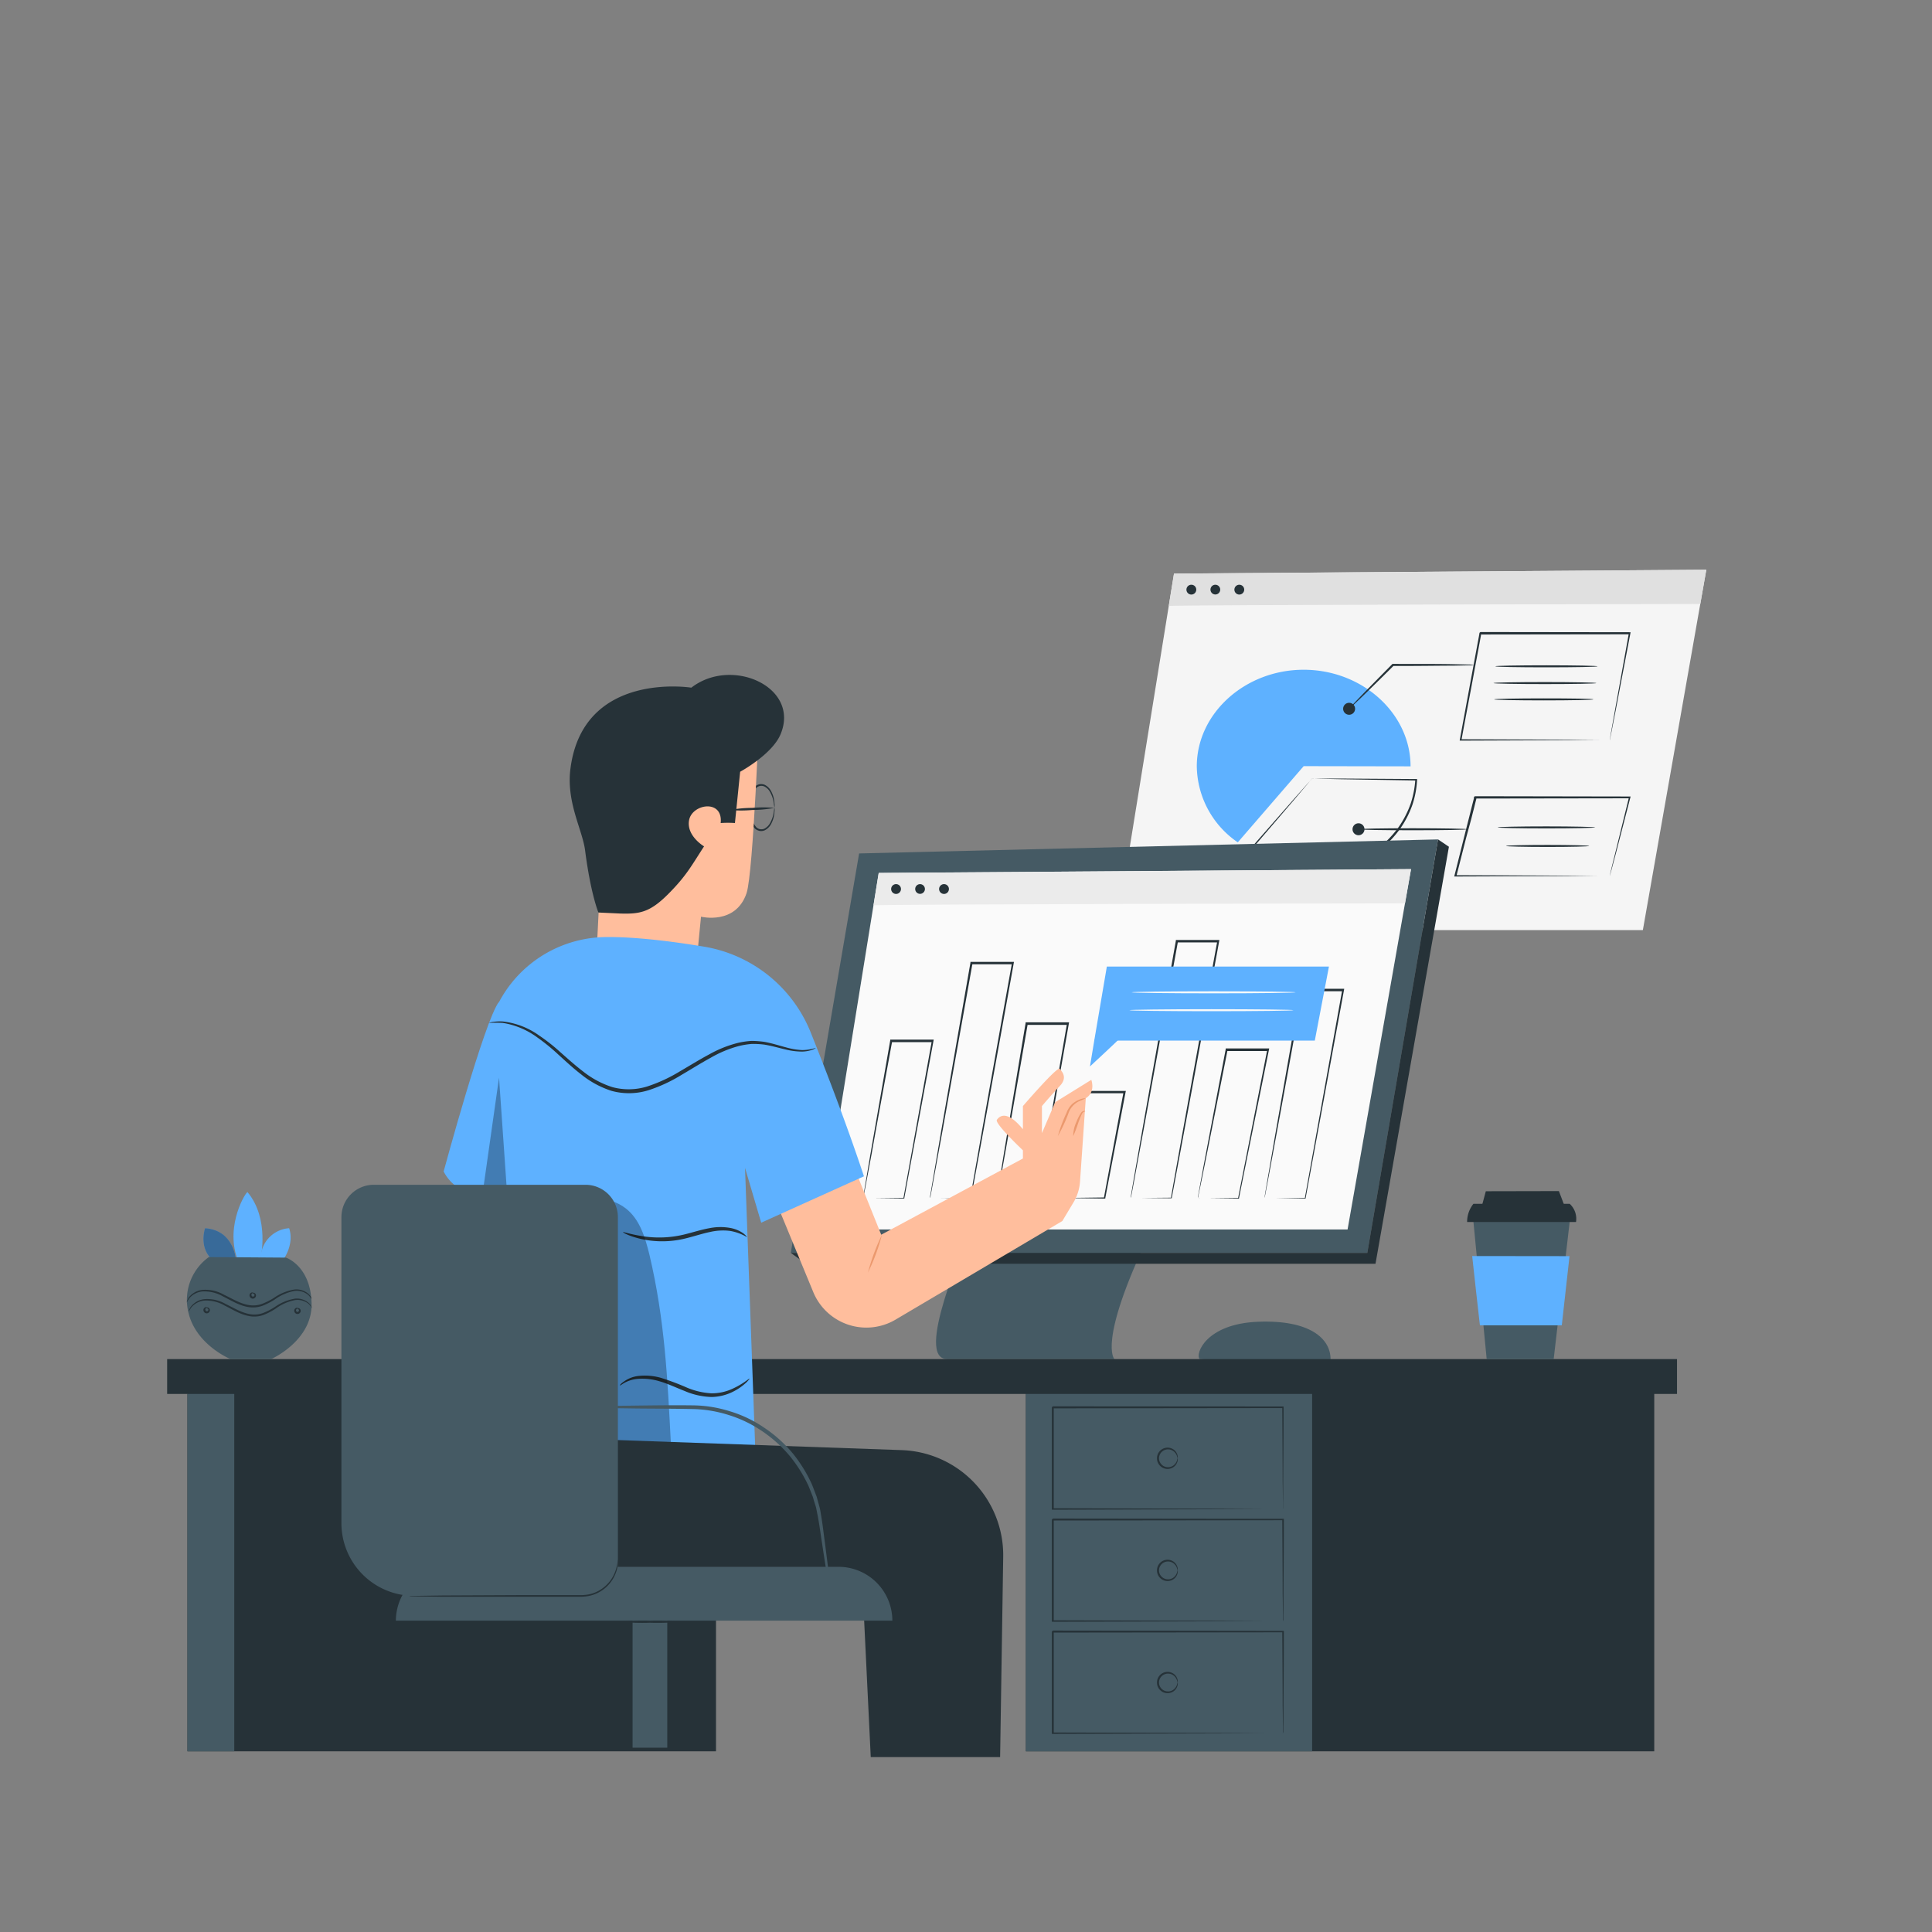 <svg xmlns="http://www.w3.org/2000/svg" viewBox="0 0 500 500"><rect x="0" y="0" width="500" height="500" fill="#808080" stroke="none"/><g id="freepik--Device--inject-33"><path d="M310.46,351.72c-1.2-1.33,1.63-9.1,15.06-9.65s18.81,4.34,18.83,9.65C344.36,354.07,310.46,351.72,310.46,351.72Z" style="fill:#455a64"></path><polygon points="303.83 148.44 288.91 240.71 425.17 240.71 441.59 147.45 303.83 148.44" style="fill:#f5f5f5"></polygon><path d="M302.47,156.83c.06-.32,137.56-.52,137.56-.52l1.56-8.86-137.76,1-1.36,8.4" style="fill:#e0e0e0"></path><path d="M309.59,152.59a1.27,1.27,0,1,1-1.27-1.26A1.26,1.26,0,0,1,309.59,152.59Z" style="fill:#263238"></path><path d="M315.79,152.59a1.26,1.26,0,1,1-1.26-1.26A1.26,1.26,0,0,1,315.79,152.59Z" style="fill:#263238"></path><path d="M322,152.59a1.27,1.27,0,1,1-1.27-1.26A1.26,1.26,0,0,1,322,152.59Z" style="fill:#263238"></path><path d="M337.39,198.28,320.34,218a24.2,24.2,0,0,1-10.61-19.67c0-13.71,12.49-25,27.66-25s27.66,11.28,27.66,25Z" style="fill:#5EB1FF"></path><path d="M339.58,201.41a2.37,2.37,0,0,1-.29.39l-.89,1.06-3.38,4c-2.94,3.44-7.12,8.3-12.13,14.15l0-.32a27.7,27.7,0,0,0,12.7,4.72,29.19,29.19,0,0,0,15.1-2.28A27.31,27.31,0,0,0,362,214a25.45,25.45,0,0,0,3.09-6.05,24.77,24.77,0,0,0,1.19-6.19l.22.23-19.5-.33-5.48-.12-1.45-.05a2.73,2.73,0,0,1-.51,0,2.49,2.49,0,0,1,.48,0l1.43,0h5.45l19.58.13h.24l0,.24a24.54,24.54,0,0,1-1.18,6.33,25.69,25.69,0,0,1-3.13,6.18,27.62,27.62,0,0,1-11.57,9.35,29.79,29.79,0,0,1-15.37,2.3,28.16,28.16,0,0,1-12.9-4.86l-.2-.14.16-.19,12.34-14.07,3.45-3.9.92-1A3.16,3.16,0,0,1,339.58,201.41Z" style="fill:#263238"></path><circle cx="349.15" cy="183.43" r="1.55" style="fill:#263238"></circle><path d="M381.49,172.09a8.57,8.57,0,0,1-1.46.1l-4,.08c-3.35,0-8,.08-13.09.08H360.5l.18-.07c-3.21,3.2-6.07,6-8.14,8l-2.45,2.34a5.07,5.07,0,0,1-.94.8,7.17,7.17,0,0,1,.81-.93c.61-.65,1.4-1.47,2.34-2.45,2-2.07,4.82-4.93,8-8.15l.07-.07H363c5.11,0,9.74,0,13.09.07l4,.09A7.42,7.42,0,0,1,381.49,172.09Z" style="fill:#263238"></path><path d="M416.61,191.57a2.84,2.84,0,0,1,.07-.53c.06-.36.14-.85.25-1.48l1-5.59,3.61-20.06.21.25-38.73.05.25-.21h0v.1l0,.12,0,.23-.09.46-.17.93-.34,1.84c-.23,1.22-.45,2.43-.68,3.63q-.66,3.6-1.31,7.08c-.87,4.62-1.7,9-2.47,13.21l-.24-.28,27.9.11,8,.07,2.13,0h.55l.2,0h-.17l-.53,0-2.09,0-7.92.06-28,.11h-.28l.05-.28c.77-4.17,1.58-8.6,2.44-13.23.42-2.31.86-4.67,1.3-7.07.23-1.21.45-2.42.68-3.64.11-.61.22-1.22.34-1.84l.17-.92.08-.46.05-.24,0-.11v-.09h0l.26-.22,38.73.05H422l-.05.25c-1.6,8.37-2.92,15.28-3.84,20.13-.47,2.37-.83,4.23-1.09,5.54l-.29,1.43C416.65,191.42,416.61,191.58,416.61,191.57Z" style="fill:#263238"></path><circle cx="351.58" cy="214.61" r="1.55" style="fill:#263238"></circle><path d="M379.72,214.61c0,.15-6.3.26-14.07.26s-14.07-.11-14.07-.26,6.3-.26,14.07-.26S379.72,214.47,379.72,214.61Z" style="fill:#263238"></path><path d="M416.61,226.69a2.27,2.27,0,0,1,.07-.38c.06-.27.14-.63.25-1.08.23-1,.56-2.33,1-4.07.87-3.54,2.11-8.59,3.64-14.8l.19.24-39.94.06.25-.19h0v.06l0,.08,0,.17-.09.34-.17.66-.33,1.34c-.23.88-.45,1.76-.67,2.64L379.39,217c-.86,3.39-1.69,6.67-2.49,9.8l-.23-.3,28.65.11,8.28.06,2.22,0h.58l.21,0-.18,0h-.56l-2.17,0-8.24.06-28.79.11h-.32l.08-.31c.79-3.13,1.61-6.42,2.46-9.81q.64-2.55,1.31-5.17l.66-2.64.34-1.33.17-.67.08-.34,0-.16,0-.09v-.06h0l.25-.2,39.94.07H422l-.06.24c-1.62,6.24-2.93,11.31-3.85,14.86-.46,1.71-.82,3.06-1.07,4-.12.43-.21.77-.28,1S416.61,226.7,416.61,226.69Z" style="fill:#263238"></path><path d="M413.46,172.44c0,.15-5.93.26-13.25.26s-13.25-.11-13.25-.26,5.93-.26,13.25-.26S413.46,172.3,413.46,172.44Z" style="fill:#263238"></path><path d="M413.15,176.78c0,.15-6,.26-13.32.26s-13.33-.11-13.33-.26,6-.26,13.33-.26S413.15,176.64,413.15,176.78Z" style="fill:#263238"></path><path d="M412.38,181c0,.14-5.76.26-12.86.26s-12.87-.12-12.87-.26,5.76-.26,12.87-.26S412.38,180.82,412.38,181Z" style="fill:#263238"></path><path d="M412.84,214.13c0,.14-5.65.26-12.63.26s-12.63-.12-12.63-.26,5.66-.26,12.63-.26S412.84,214,412.84,214.13Z" style="fill:#263238"></path><path d="M411.29,218.93c0,.15-4.82.26-10.77.26s-10.77-.11-10.77-.26,4.82-.26,10.77-.26S411.29,218.79,411.29,218.93Z" style="fill:#263238"></path><path d="M250.34,319.4c-.48,2.81-13.82,32.33-5.21,32.33h43.28s-4.47-4.2,9.06-32.33Z" style="fill:#455a64"></path><polygon points="222.34 220.87 204.65 324.25 353.86 324.25 372.16 217.24 222.34 220.87" style="fill:#455a64"></polygon><polygon points="227.41 225.91 212.5 318.19 348.75 318.19 365.17 224.93 227.41 225.91" style="fill:#fafafa"></polygon><polygon points="372.16 217.24 374.98 219.14 355.98 327.06 208.59 327.06 204.65 324.25 353.86 324.25 372.16 217.24" style="fill:#263238"></polygon><path d="M226.06,234.31c.05-.33,137.55-.52,137.55-.52l1.56-8.86-137.76,1-1.35,8.4" style="fill:#ebebeb"></path><path d="M327.28,310l0-.26.12-.77q.19-1.1.51-3c.47-2.69,1.13-6.55,1.95-11.34,1.7-9.7,4.07-23.2,6.76-38.52l0-.22h11.26l-.05.31c-4.17,22.59-7.82,42.44-9.93,53.85l0,.12h-.11l-7.84-.08-2,0h-.49l.54,0,2.07,0,7.75-.08-.14.11,9.68-53.89.26.3H336.9l.25-.21c-2.77,15.23-5.2,28.64-7,38.29-.88,4.8-1.6,8.67-2.1,11.37-.25,1.31-.44,2.34-.58,3.08-.07.33-.12.6-.16.8A1.8,1.8,0,0,1,327.28,310Z" style="fill:#263238"></path><path d="M310,310a3.75,3.75,0,0,1,.11-.72c.09-.53.22-1.24.38-2.14.36-1.93.86-4.66,1.49-8,1.31-6.93,3.14-16.57,5.23-27.59l0-.21h11.26l-.06.31c-3.16,15.67-6,29.6-7.76,38.43l0,.13h-.13l-7.83-.09-2,0a5,5,0,0,1-.67,0l.74,0,2.08,0,7.72-.09-.16.13c1.74-8.84,4.48-22.78,7.56-38.47l.25.31H317.43l.25-.2c-2.17,10.92-4.07,20.48-5.44,27.35-.69,3.41-1.24,6.15-1.64,8.08l-.45,2.19c0,.23-.1.42-.13.57Z" style="fill:#263238"></path><path d="M292.65,310a2,2,0,0,1,0-.32l.16-1c.15-.88.36-2.14.64-3.76.58-3.31,1.41-8.08,2.45-14,2.12-12,5.07-28.61,8.41-47.44l0-.21h11.26l-.05.3c-5.22,28.59-9.83,53.5-12.27,66.43l0,.11h-.11l-7.87-.08-2,0-.66,0,.71,0,2.05,0,7.78-.07-.12.1c2.28-13,6.78-37.89,12-66.47l.26.31H304.6l.25-.22c-3.41,18.73-6.43,35.29-8.61,47.2-1.1,5.94-2,10.73-2.6,14.05l-.72,3.81c-.08.42-.14.75-.19,1Z" style="fill:#263238"></path><path d="M275.33,310a3.42,3.42,0,0,1,.06-.5c.07-.39.15-.88.25-1.5.23-1.38.56-3.3,1-5.69.87-4.95,2.08-11.82,3.47-19.76l0-.21h11.25l-.06.31c-2.07,10.8-3.93,20.52-5.25,27.39l0,.15h-.14l-7.8-.1L276,310a5.56,5.56,0,0,1-.69,0l.76,0,2.11,0,7.68-.1-.18.14c1.28-6.87,3.09-16.61,5.09-27.42l.26.31H280.32l.24-.2c-1.48,7.85-2.75,14.64-3.68,19.53-.46,2.4-.84,4.34-1.11,5.73-.13.63-.23,1.15-.31,1.54A4.19,4.19,0,0,1,275.33,310Z" style="fill:#263238"></path><path d="M258,310s0-.07,0-.21,0-.39.09-.65c.1-.61.23-1.45.4-2.53.37-2.25.89-5.47,1.54-9.47,1.36-8.14,3.24-19.46,5.39-32.35l0-.21h11.26l-.06.31c-3.3,18.63-6.21,35.1-8,45.14l0,.13h-.12l-7.82-.09-2.05,0a5.17,5.17,0,0,1-.67,0l.19,0h.54l2.08,0,7.73-.08-.15.12,7.78-45.18.26.31H265.72l.25-.21c-2.23,12.8-4.19,24-5.6,32.11-.72,4-1.29,7.25-1.7,9.52-.2,1.09-.35,2-.47,2.57l-.13.68Z" style="fill:#263238"></path><path d="M240.7,310a1.08,1.08,0,0,1,0-.29c0-.22.08-.51.14-.88.14-.81.33-2,.58-3.44.51-3,1.26-7.39,2.18-12.81,1.9-10.95,4.55-26.19,7.55-43.44l0-.21h11.26l-.05.31c-4.66,25.92-8.78,48.58-11.05,60.79l0,.11h-.11l-7.85-.08-2,0h-.48l.53,0,2.05,0,7.77-.08-.13.11c2.12-12.24,6.14-34.92,10.8-60.83l.25.3H251.43l.25-.21c-3.07,17.16-5.79,32.31-7.74,43.2-1,5.44-1.79,9.81-2.35,12.85-.27,1.5-.49,2.66-.64,3.49-.08.38-.13.68-.18.91S240.7,310,240.7,310Z" style="fill:#263238"></path><path d="M233.17,230.07a1.27,1.27,0,1,1-1.27-1.26A1.27,1.27,0,0,1,233.17,230.07Z" style="fill:#263238"></path><circle cx="238.11" cy="230.07" r="1.26" style="fill:#263238"></circle><path d="M245.58,230.07a1.27,1.27,0,1,1-1.26-1.26A1.27,1.27,0,0,1,245.58,230.07Z" style="fill:#263238"></path><path d="M223.38,310s0-.26.11-.77.21-1.31.37-2.27c.35-2,.84-4.93,1.45-8.52,1.28-7.34,3.05-17.54,5.08-29.18l0-.21h11.26l-.06.31c-3.09,16.66-5.84,31.44-7.55,40.68l0,.13h-.12l-7.83-.09-2,0a5.47,5.47,0,0,1-.68,0l.2,0h.54l2.08,0,7.73-.09-.16.13,7.35-40.71.25.3H230.64l.25-.21c-2.11,11.55-4,21.67-5.28,28.94-.68,3.61-1.22,6.52-1.61,8.56-.18,1-.33,1.76-.44,2.32l-.12.61A1,1,0,0,1,223.38,310Z" style="fill:#263238"></path><polygon points="340.27 269.31 283.19 269.31 286.45 250.15 343.93 250.15 340.27 269.31" style="fill:#5EB1FF"></polygon><path d="M283.19,269.31,282.08,276s7.5-6.95,7.38-6.95h-6.22" style="fill:#5EB1FF"></path><path d="M335.32,256.81c0,.14-9.51.26-21.23.26s-21.24-.12-21.24-.26,9.51-.26,21.24-.26S335.32,256.67,335.32,256.81Z" style="fill:#fafafa"></path><path d="M334.76,261.44c0,.14-9.51.26-21.23.26s-21.24-.12-21.24-.26,9.51-.26,21.24-.26S334.76,261.29,334.76,261.44Z" style="fill:#fafafa"></path></g><g id="freepik--Desk--inject-33"><rect x="265.5" y="358.35" width="162.62" height="94.89" style="fill:#263238"></rect><rect x="265.5" y="358.35" width="74.08" height="94.89" style="fill:#455a64"></rect><path d="M332,390.58s0-.17,0-.48,0-.79,0-1.38c0-1.23,0-3-.05-5.27,0-4.56-.05-11.13-.1-19.23l.19.19-59.59.07c-.23.24.31-.31.26-.25h0v6.86c0,2.27,0,4.51,0,6.71,0,4.41,0,8.69,0,12.78l-.24-.24,42.71.11,12.39.07,3.32,0,.87,0h.3a1.27,1.27,0,0,1-.27,0h-.84l-3.27,0-12.33.07-42.88.12h-.25v-.25c0-4.09,0-8.37,0-12.78V364.23h0c-.06,0,.49-.5.26-.27L332,364h.19v.18c0,8.15-.08,14.75-.1,19.35,0,2.25,0,4-.05,5.22,0,.57,0,1,0,1.35A3.32,3.32,0,0,1,332,390.58Z" style="fill:#263238"></path><path d="M304.77,377.4s-.06-.22-.18-.59a2.53,2.53,0,0,0-.93-1.27,2.34,2.34,0,0,0-2.21-.29,2.3,2.3,0,0,0,0,4.31,2.4,2.4,0,0,0,2.21-.29,2.53,2.53,0,0,0,.93-1.27c.12-.37.13-.6.18-.6s.08.23,0,.65a2.57,2.57,0,0,1-.91,1.51,2.69,2.69,0,0,1-2.59.45,2.76,2.76,0,0,1,0-5.21,2.72,2.72,0,0,1,2.59.44,2.58,2.58,0,0,1,.91,1.52C304.85,377.18,304.8,377.41,304.77,377.4Z" style="fill:#263238"></path><path d="M332,419.6s0-.17,0-.48,0-.8,0-1.39c0-1.23,0-3-.05-5.26,0-4.57-.05-11.13-.1-19.23l.19.19-59.59.07.26-.26h0v6.85c0,2.27,0,4.5,0,6.71,0,4.41,0,8.68,0,12.78l-.24-.25,42.71.12,12.39.07,3.32,0h.87a1.85,1.85,0,0,1,.3,0h-.27l-.84,0-3.27,0-12.33.07-42.88.12h-.25v-.25c0-4.1,0-8.37,0-12.78V393.26h0l.26-.26,59.59.07h.19v.19c0,8.15-.08,14.75-.1,19.34,0,2.25,0,4-.05,5.23,0,.57,0,1,0,1.34A3.61,3.61,0,0,1,332,419.6Z" style="fill:#263238"></path><path d="M304.77,406.42s-.06-.23-.18-.6a2.53,2.53,0,0,0-.93-1.27,2.4,2.4,0,0,0-2.21-.29,2.3,2.3,0,0,0,0,4.31,2.37,2.37,0,0,0,2.21-.28,2.51,2.51,0,0,0,.93-1.28c.12-.37.13-.59.18-.59s.08.23,0,.64a2.56,2.56,0,0,1-.91,1.52,2.69,2.69,0,0,1-2.59.44,2.76,2.76,0,0,1,0-5.21,2.69,2.69,0,0,1,2.59.45,2.56,2.56,0,0,1,.91,1.52C304.85,406.19,304.8,406.42,304.77,406.42Z" style="fill:#263238"></path><path d="M332,448.61s0-.17,0-.48,0-.79,0-1.38c0-1.23,0-3-.05-5.27,0-4.56-.05-11.13-.1-19.23l.19.19-59.59.07c-.23.24.31-.31.26-.25h0v6.86c0,2.27,0,4.51,0,6.71,0,4.41,0,8.69,0,12.78l-.24-.24,42.71.11,12.39.07,3.32,0,.87,0h.3a1.27,1.27,0,0,1-.27,0h-.84l-3.27,0-12.33.06-42.88.12h-.25v-.25c0-4.09,0-8.37,0-12.78V422.26h0c-.06.05.49-.5.26-.27l59.59.08h.19v.18c0,8.15-.08,14.76-.1,19.35,0,2.25,0,4-.05,5.22,0,.58,0,1,0,1.35A3.32,3.32,0,0,1,332,448.61Z" style="fill:#263238"></path><path d="M304.77,435.43s-.06-.22-.18-.59a2.53,2.53,0,0,0-.93-1.27,2.37,2.37,0,0,0-2.21-.29,2.3,2.3,0,0,0,0,4.31,2.37,2.37,0,0,0,2.21-.29,2.53,2.53,0,0,0,.93-1.27c.12-.37.13-.6.18-.6s.08.23,0,.65a2.61,2.61,0,0,1-.91,1.52,2.72,2.72,0,0,1-2.59.44,2.76,2.76,0,0,1,0-5.21,2.72,2.72,0,0,1,2.59.44,2.58,2.58,0,0,1,.91,1.52C304.85,435.21,304.8,435.44,304.77,435.43Z" style="fill:#263238"></path><rect x="48.51" y="358.35" width="136.79" height="94.89" style="fill:#263238"></rect><rect x="43.26" y="351.73" width="390.75" height="9.02" style="fill:#263238"></rect><rect x="48.51" y="360.75" width="12.12" height="92.49" style="fill:#455a64"></rect></g><g id="freepik--Character--inject-33"><path d="M200.43,209a9.34,9.34,0,0,1-.17-1.15,8.2,8.2,0,0,0-1-2.92,3.41,3.41,0,0,0-1.46-1.4,1.91,1.91,0,0,0-2.09.39,8.09,8.09,0,0,0,0,10.15,1.91,1.91,0,0,0,2.09.4,3.49,3.49,0,0,0,1.46-1.41,8.2,8.2,0,0,0,1-2.92,8.92,8.92,0,0,1,.17-1.14,3.54,3.54,0,0,1,0,1.17,7.56,7.56,0,0,1-.87,3.08,3.84,3.84,0,0,1-1.61,1.61,2.22,2.22,0,0,1-1.31.19,2.75,2.75,0,0,1-1.26-.61,8.4,8.4,0,0,1,0-10.88,2.67,2.67,0,0,1,1.26-.62,2.3,2.3,0,0,1,1.31.19,3.84,3.84,0,0,1,1.61,1.61,7.56,7.56,0,0,1,.87,3.09A3.58,3.58,0,0,1,200.43,209Z" style="fill:#263238"></path><path d="M157.26,189.45l-3,59.92L180,251.79l1.42-14.55s9,2.24,11.8-6.13c1.75-5.35,3.31-47.24,3.31-47.24Z" style="fill:#ffbe9d"></path><path d="M202,190.05c-2.19,5.21-10.45,9.68-10.45,9.68L190.2,213a26.82,26.82,0,0,0-3.69,0c.66-6.23-7.35-5-8.17-.77-.78,4.08,3.87,6.81,3.87,6.81-3.21,4.92-4.51,7.52-9.07,12.13-4.92,5-7.57,5.4-12.66,5.25l-5.61-.26s-2-4.79-3.45-16.1c-.71-5.44-5-12.57-3.75-21.42,3.44-25.13,31.25-20.67,31.25-20.67C189.36,169.85,207.16,177.8,202,190.05Z" style="fill:#263238"></path><path d="M200.43,209.07a31,31,0,0,1-5.76.56,32.7,32.7,0,0,1-5.78,0,31.35,31.35,0,0,1,5.75-.55A33.37,33.37,0,0,1,200.43,209.07Z" style="fill:#263238"></path><path d="M282.43,279.46l-9.35,5.79-3.43,8v-7s2.54-3,4.62-5.19.59-3.71,0-4.46-9.54,9.65-9.54,9.65v6c-4.17-5.13-6.1-3.37-6.74-2.44s6.74,7.89,6.74,7.89v2.12l-36.67,19.72-9.65-24L198.7,305.89l11.77,28.49a14.86,14.86,0,0,0,21.31,7.13L274.93,316l2.87-4.79a12.07,12.07,0,0,0,1.71-5.44L281,284.22C283.62,282.58,282.43,279.46,282.43,279.46Z" style="fill:#ffbe9d"></path><path d="M228.24,319.57a51.3,51.3,0,0,1-3.62,9.78,53.16,53.16,0,0,1,3.62-9.78Z" style="fill:#eb996e"></path><path d="M281,284.22a16.94,16.94,0,0,1-1.7.76,5.37,5.37,0,0,0-2.81,3.2,39.71,39.71,0,0,1-2.72,5.83,40.25,40.25,0,0,1,2.24-6,6.11,6.11,0,0,1,1.36-2.19,6,6,0,0,1,1.77-1.14A4.24,4.24,0,0,1,281,284.22Z" style="fill:#eb996e"></path><path d="M280.86,287.63a1.09,1.09,0,0,0-.79.52c-.29.56-.66,1.44-1,2.38a34.21,34.21,0,0,1-1.32,3.5,8.66,8.66,0,0,1,.83-3.69,12.62,12.62,0,0,1,1.23-2.4,1.07,1.07,0,0,1,.78-.44C280.78,287.5,280.87,287.6,280.86,287.63Z" style="fill:#eb996e"></path><path d="M192.81,302.24,197,316.43l26.59-12c-1-3-5.36-16.21-13.77-37.21A36.14,36.14,0,0,0,182.25,245c-8.7-1.45-18.17-2.58-25.46-2.49a31.61,31.61,0,0,0-30.68,25.3c-2.25,11.15,1.69,18.52-.85,42.92l-.81,61.37,71,2.61Z" style="fill:#5EB1FF"></path><path d="M128.56,310.08s-9.87.58-13.75-6.89c0,0,10.63-39.3,14.34-43.93Z" style="fill:#5EB1FF"></path><path d="M211.16,271.18a3.07,3.07,0,0,1-.84.46,8.54,8.54,0,0,1-2.71.51,17.87,17.87,0,0,1-4.31-.55c-1.64-.37-3.47-.92-5.52-1.26a23.91,23.91,0,0,0-3.22-.17,20.68,20.68,0,0,0-3.45.57,29.75,29.75,0,0,0-7.17,3c-2.43,1.32-4.9,2.88-7.53,4.42a39.5,39.5,0,0,1-8.61,4,17,17,0,0,1-9.55.15,24.35,24.35,0,0,1-7.81-4.23c-2.23-1.73-4.17-3.55-6-5.21a51.47,51.47,0,0,0-5.3-4.32,20.53,20.53,0,0,0-9-3.82,32.26,32.26,0,0,0-3.62,0,3.65,3.65,0,0,1,.92-.24,12.44,12.44,0,0,1,2.74-.13,19.92,19.92,0,0,1,9.34,3.62,48.09,48.09,0,0,1,5.46,4.29c1.86,1.64,3.82,3.42,6,5.08a23.69,23.69,0,0,0,7.51,4,16.17,16.17,0,0,0,9-.17,39.84,39.84,0,0,0,8.39-3.87c2.61-1.51,5.1-3.07,7.58-4.39a30.24,30.24,0,0,1,7.43-3,21.13,21.13,0,0,1,3.62-.54,25.47,25.47,0,0,1,3.37.26c2.12.4,3.93,1,5.54,1.42a18.53,18.53,0,0,0,4.17.7A11.68,11.68,0,0,0,211.16,271.18Z" style="fill:#263238"></path><path d="M193.28,320.15a12.47,12.47,0,0,0-4.41-1.6,14.81,14.81,0,0,0-5.08.28c-1.9.38-3.95,1.07-6.2,1.63a25,25,0,0,1-11.79.16c-3-.7-4.61-1.65-4.56-1.75s1.79.53,4.71,1a27.59,27.59,0,0,0,11.39-.45c2.19-.55,4.28-1.22,6.27-1.57a14.37,14.37,0,0,1,5.38-.06,8.56,8.56,0,0,1,3.36,1.38C193.05,319.72,193.33,320.11,193.28,320.15Z" style="fill:#263238"></path><path d="M194,356.79s-.27.45-.94,1.08a14.54,14.54,0,0,1-3.22,2.23,12.82,12.82,0,0,1-5.67,1.44,18.81,18.81,0,0,1-7-1.56c-2.33-.91-4.46-1.93-6.47-2.5a15.4,15.4,0,0,0-5.49-.64,8.61,8.61,0,0,0-3.54,1c-.78.43-1.14.78-1.21.71s.24-.49,1-1a7.86,7.86,0,0,1,3.68-1.44,15.19,15.19,0,0,1,5.82.45,63.53,63.53,0,0,1,6.6,2.46,19.06,19.06,0,0,0,6.59,1.57,12.77,12.77,0,0,0,5.35-1.15C192.45,358.11,193.9,356.64,194,356.79Z" style="fill:#263238"></path><g style="opacity:0.3"><path d="M117,310.77c9.3,1.9,18.85,0,28.32-.58,5.75-.34,12.12-1,16.66,2.57,3.6,2.8,5,7.51,6.09,11.95,4,16.94,4.69,32.07,5.58,49.44l-46-1Z"></path></g><polygon points="129.15 278.88 131.14 307.56 125.08 307.56 129.15 278.88" style="opacity:0.3"></polygon><path d="M142.07,372.06l91.3,3.23a27.22,27.22,0,0,1,26.26,27.64l-.8,51.81H225.35l-2.16-44.67-81.12-2.14Z" style="fill:#263238"></path><rect x="163.71" y="419.43" width="8.98" height="32.87" style="fill:#455a64"></rect><path d="M88.36,315V394.2A18.81,18.81,0,0,0,107.17,413h52.74V315a8.39,8.39,0,0,0-8.39-8.38H96.74A8.38,8.38,0,0,0,88.36,315Z" style="fill:#455a64"></path><path d="M230.89,419.43H102.45a14,14,0,0,1,14-13.94H217a13.94,13.94,0,0,1,13.94,13.94Z" style="fill:#455a64"></path><path d="M159.91,403.64a7.34,7.34,0,0,1-.2,2.33,9.48,9.48,0,0,1-7.51,7.1,13.44,13.44,0,0,1-2.47.17h-2.59l-11.54,0-21,0-6.35-.08-1.73,0a2.31,2.31,0,0,1-.6-.06,3.92,3.92,0,0,1,.6-.05l1.73-.05,6.35-.09,21-.1h14.13a12.45,12.45,0,0,0,2.4-.14A9,9,0,0,0,156,411a9.38,9.38,0,0,0,3.47-5.06C159.89,404.48,159.84,403.63,159.91,403.64Z" style="fill:#263238"></path><path d="M176.07,419.7a58.44,58.44,0,0,1-7.87.26,58.53,58.53,0,0,1-7.88-.26,60.59,60.59,0,0,1,7.88-.26A60.49,60.49,0,0,1,176.07,419.7Z" style="fill:#263238"></path><path d="M215.15,413.7a3.87,3.87,0,0,1-.24-1c-.13-.65-.3-1.59-.5-2.81-.41-2.45-1-6-1.64-10.36-.36-2.18-.65-4.61-1.13-7.14-.13-.63-.25-1.27-.38-1.93s-.38-1.28-.57-1.94c-.1-.32-.19-.66-.29-1s-.25-.65-.38-1c-.27-.66-.51-1.33-.8-2a36.37,36.37,0,0,0-4.78-7.65,34.46,34.46,0,0,0-7.19-6.48,32.11,32.11,0,0,0-8.72-4.2,32.78,32.78,0,0,0-8.89-1.52c-5.82-.13-11.12-.1-15.54-.16s-8-.11-10.48-.17c-1.24,0-2.2-.06-2.86-.1a3.87,3.87,0,0,1-1-.1,3.54,3.54,0,0,1,1-.11l2.86-.1c2.47-.06,6.06-.11,10.48-.16s9.69-.14,15.57-.06a32.87,32.87,0,0,1,9.17,1.51,32.15,32.15,0,0,1,9,4.31,34.46,34.46,0,0,1,7.4,6.69,37,37,0,0,1,4.87,7.91c.29.68.53,1.38.8,2.05.12.34.25.67.38,1s.19.68.29,1c.19.68.37,1.34.55,2s.25,1.33.37,2c.45,2.59.69,5,1,7.18.57,4.39,1,7.95,1.31,10.41.14,1.23.25,2.19.31,2.84A3.64,3.64,0,0,1,215.15,413.7Z" style="fill:#455a64"></path></g><g id="freepik--Plant--inject-33"><path d="M53.07,317.86s-1.62,4.53,1.48,7.81H61S60.43,318.35,53.07,317.86Z" style="fill:#5EB1FF"></path><path d="M53.07,317.86s-1.62,4.53,1.48,7.81H61S60.43,318.35,53.07,317.86Z" style="opacity:0.4"></path><path d="M64.06,308.53c-.27-.32-5.79,8.32-2.69,17.14h6.08S69.83,315.41,64.06,308.53Z" style="fill:#5EB1FF"></path><path d="M74.83,317.86a7.91,7.91,0,0,0-7.38,7.81h6.07S76.18,321.93,74.83,317.86Z" style="fill:#5EB1FF"></path><path d="M54.05,325.33a13.63,13.63,0,0,0-5.46,13.52c1.56,9,11.06,12.88,11.06,12.88H70.18S80.9,347,80.64,337.27,74,325.47,74,325.47Z" style="fill:#455a64"></path><path d="M80.6,336.18a5.07,5.07,0,0,0-.87-1.09,4.73,4.73,0,0,0-3.51-1,12.7,12.7,0,0,0-5.15,2.24A17.94,17.94,0,0,1,68,337.9a7.14,7.14,0,0,1-3.71.37c-2.57-.44-4.62-1.82-6.54-2.74a9.65,9.65,0,0,0-5.4-1.3,5.12,5.12,0,0,0-3.28,1.67,6.34,6.34,0,0,0-.72,1.2,1.41,1.41,0,0,1,.07-.37,3.2,3.2,0,0,1,.49-1,5.15,5.15,0,0,1,3.39-1.9A9.67,9.67,0,0,1,58,335.1c2,.92,4,2.25,6.41,2.65a6.63,6.63,0,0,0,3.46-.33,17.71,17.71,0,0,0,3-1.51,12.73,12.73,0,0,1,5.36-2.19,4.8,4.8,0,0,1,3.69,1.22,3,3,0,0,1,.62.88C80.59,336.05,80.62,336.17,80.6,336.18Z" style="fill:#263238"></path><path d="M80.75,338.53a5.47,5.47,0,0,0-.86-1.08,4.6,4.6,0,0,0-3.48-1,12.57,12.57,0,0,0-5.09,2.23,17.16,17.16,0,0,1-3,1.58,7,7,0,0,1-3.68.37c-2.55-.44-4.58-1.82-6.48-2.74a9.43,9.43,0,0,0-5.33-1.3,5.08,5.08,0,0,0-3.25,1.68,5.88,5.88,0,0,0-.7,1.19s0-.13.06-.37a3.34,3.34,0,0,1,.48-.95,5.12,5.12,0,0,1,3.35-1.91,9.52,9.52,0,0,1,5.61,1.23c1.94.92,4,2.25,6.34,2.65a6.48,6.48,0,0,0,3.42-.33,17,17,0,0,0,2.95-1.51,12.5,12.5,0,0,1,5.31-2.19A4.7,4.7,0,0,1,80,337.3a3,3,0,0,1,.61.87A1.17,1.17,0,0,1,80.75,338.53Z" style="fill:#263238"></path><path d="M53.42,338.47c0-.06.28-.24.65.06a.73.73,0,0,1,.21.8.84.84,0,0,1-1.61-.1.78.78,0,0,1,.23-.77c.36-.3.67-.16.65-.1s-.22.11-.37.35a.41.41,0,0,0,0,.39.45.45,0,0,0,.34.27.43.43,0,0,0,.36-.22.36.36,0,0,0,0-.37C53.66,338.55,53.43,338.54,53.42,338.47Z" style="fill:#263238"></path><path d="M65.35,334.67c0-.06.28-.25.66.06a.75.75,0,0,1,.2.8.86.86,0,0,1-.84.56.88.88,0,0,1-.77-.66.76.76,0,0,1,.24-.77c.36-.3.67-.16.64-.1s-.22.11-.37.35a.44.44,0,0,0,0,.39.45.45,0,0,0,.34.27.42.42,0,0,0,.36-.22.35.35,0,0,0,0-.37C65.59,334.75,65.36,334.74,65.35,334.67Z" style="fill:#263238"></path><path d="M76.92,338.64c0-.06.28-.24.66.06a.75.75,0,0,1,.2.8.86.86,0,0,1-.84.56.88.88,0,0,1-.77-.65.78.78,0,0,1,.24-.78c.36-.3.67-.16.64-.1s-.22.12-.37.35a.42.42,0,0,0,.29.66.42.42,0,0,0,.36-.22.35.35,0,0,0,0-.37C77.16,338.73,76.94,338.71,76.92,338.64Z" style="fill:#263238"></path></g><g id="freepik--Coffee--inject-33"><polygon points="381.32 316.15 384.75 351.73 402.09 351.73 406.24 316.15 381.32 316.15" style="fill:#455a64"></polygon><path d="M381.32,311.55a7.43,7.43,0,0,0-1.63,4.7h28.18a5.26,5.26,0,0,0-1.63-4.7Z" style="fill:#263238"></path><polygon points="384.53 308.29 383.58 311.81 404.85 311.97 403.44 308.25 384.53 308.29" style="fill:#263238"></polygon><path d="M381,325.06C381,325.39,383,343,383,343h21.19l2-17.91Z" style="fill:#5EB1FF"></path></g></svg>